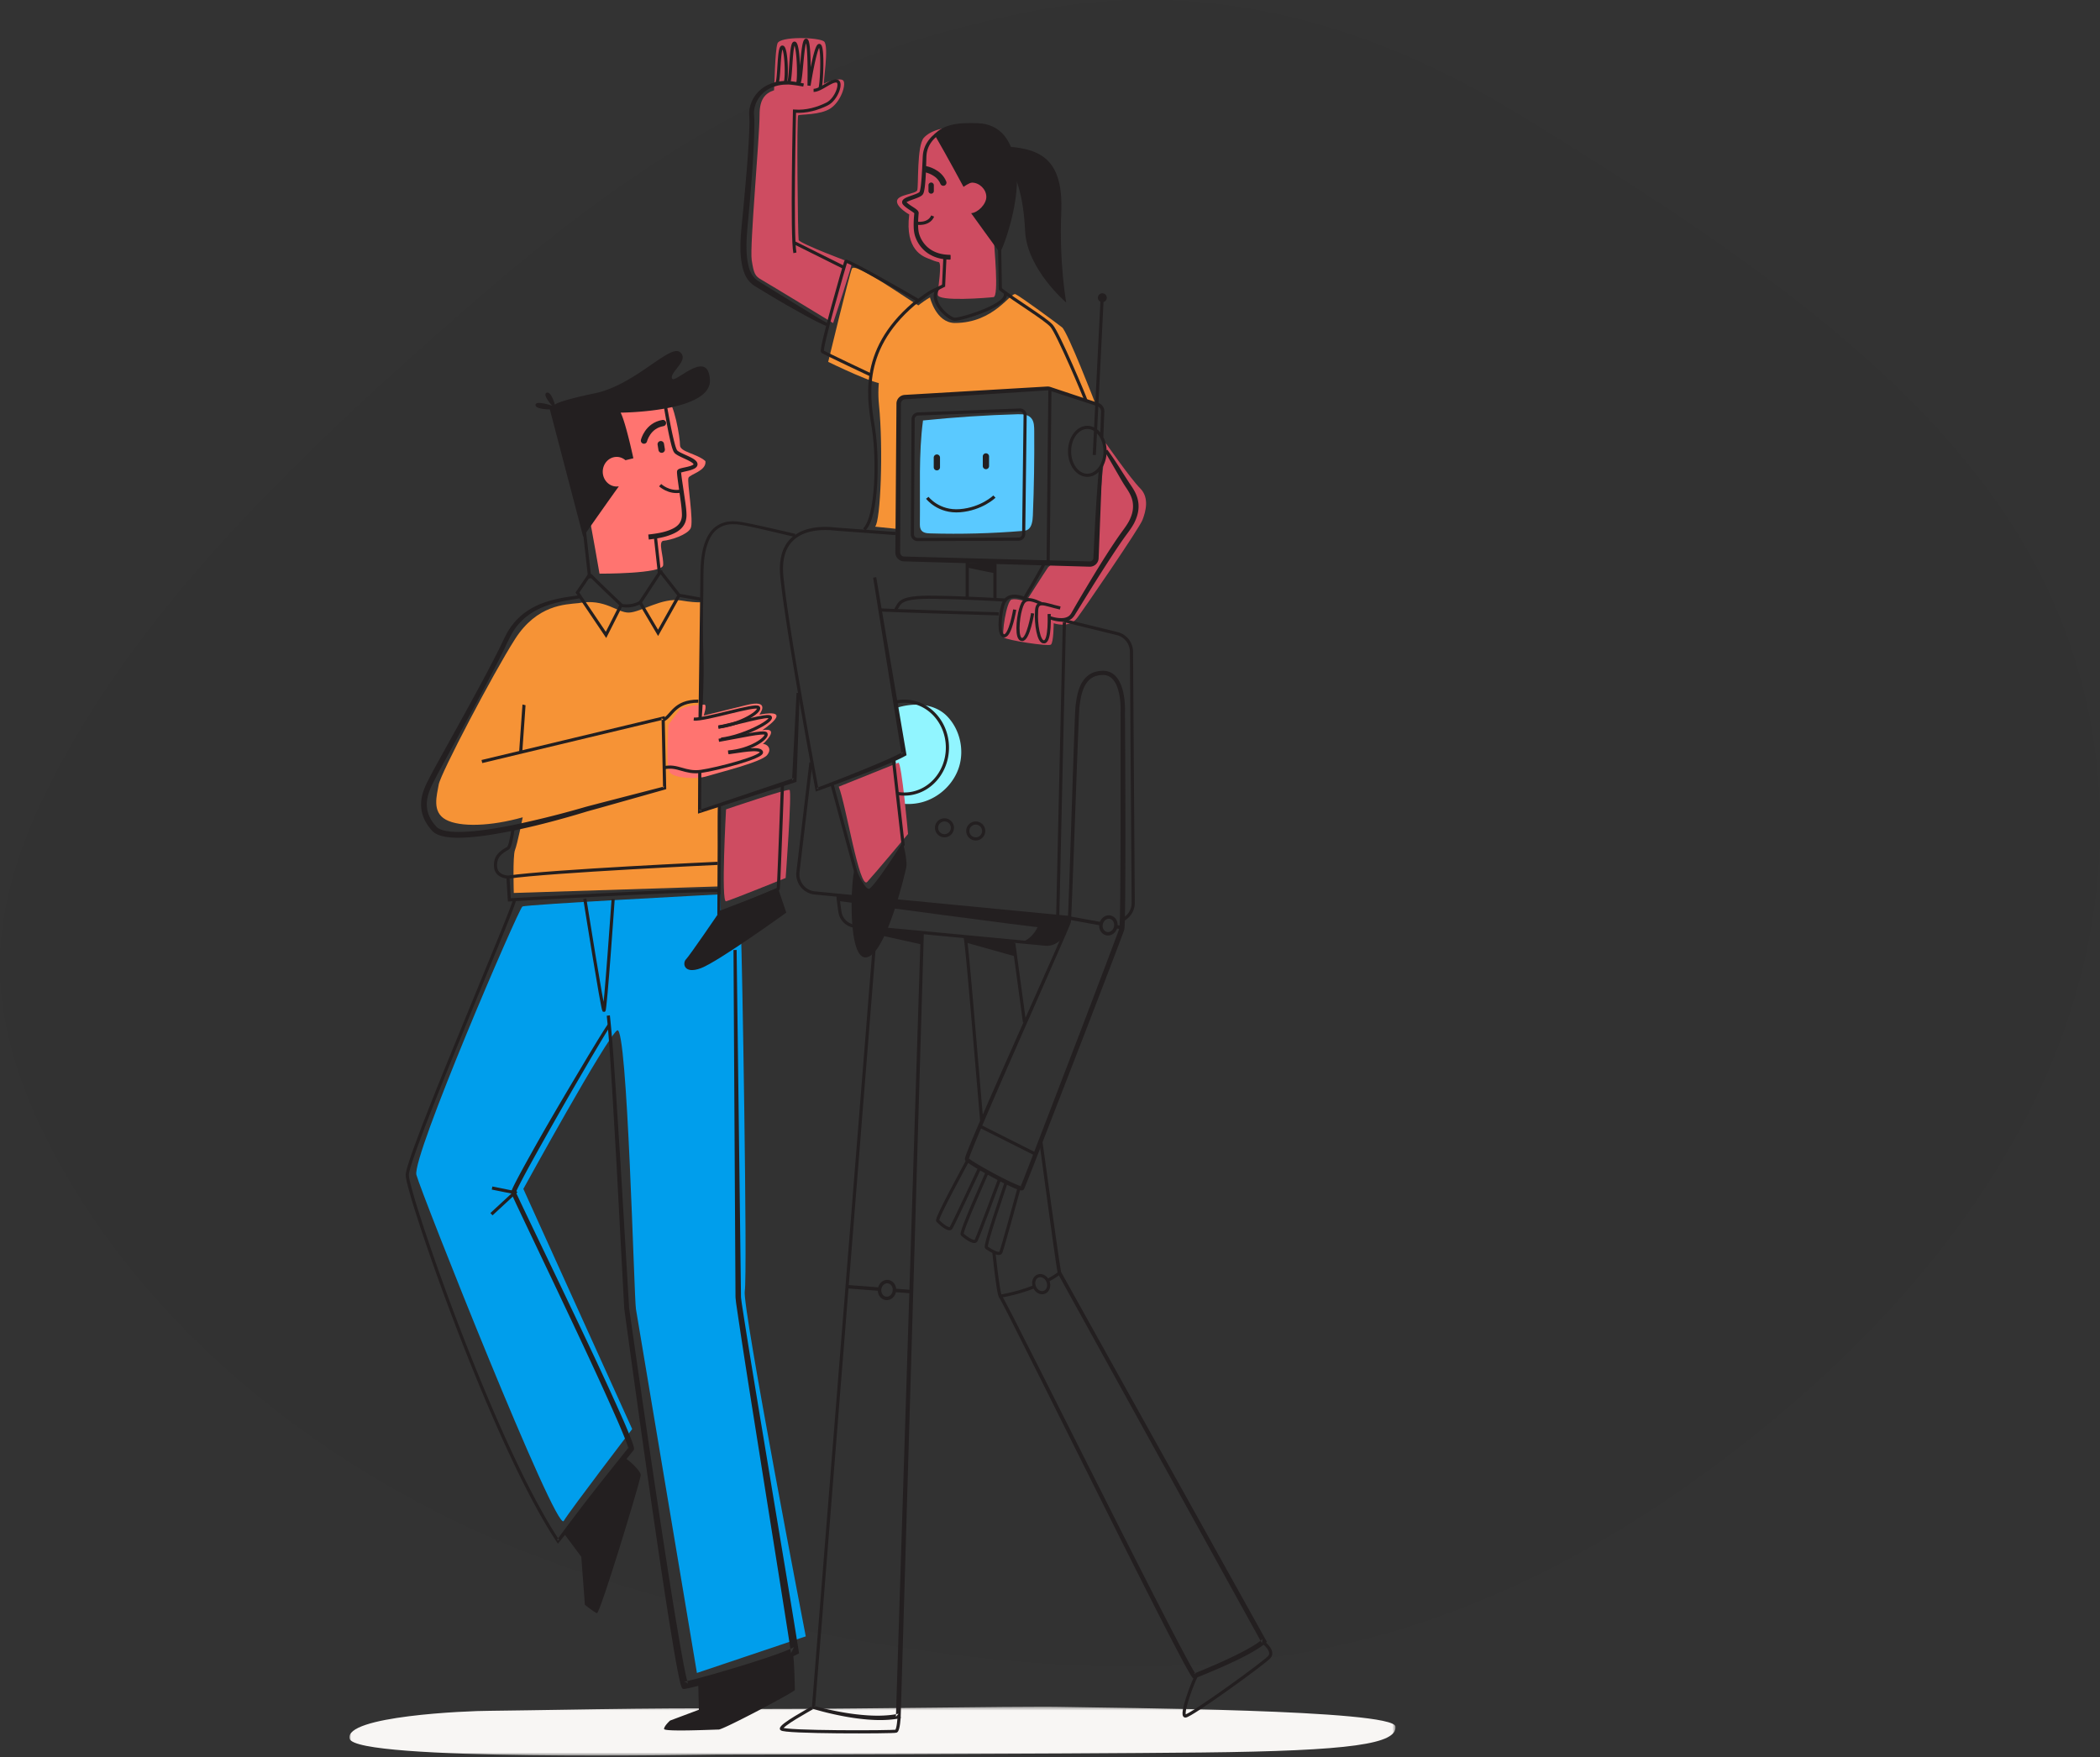 <?xml version="1.0" encoding="UTF-8"?> <svg xmlns="http://www.w3.org/2000/svg" xmlns:xlink="http://www.w3.org/1999/xlink" width="601" height="503"><rect width="100%" height="100%" fill="#333333" stroke="none"/><defs><path id="a" d="M0 .422h299.382V14.4H0z"></path></defs><g fill="none" fill-rule="evenodd"><path d="M133.287 88.449c-45.88 40.09-89.938 81.86-116.347 130.98C7.15 237.634-.198 257.09 0 277.183c.189 18.505 6.79 36.924 16.146 54.21 25.396 46.92 72.369 87.336 130.155 111.15 28.56 11.77 59.44 19.558 90.766 25.407 46.188 8.622 95.04 13.103 140.557 4.157 44.203-8.69 82.526-29.547 115.23-54.148 41.55-31.255 75.694-69.476 93.955-113.001 18.376-43.799 19.857-92.837-1.171-137.06-26.866-56.507-89.287-97.207-149.611-134.334-33.42-20.57-83.637-42.868-144.502-29.531-67.87 14.11-112.317 44.285-158.238 84.415z" fill="#000" opacity=".03"></path><g transform="translate(100 488.103)"><mask id="b" fill="#fff"><use xlink:href="#a"></use></mask><path d="M110.617.978c-18.65-.41-64.002.615-70.501.615-6.499 0-41.686 1.484-40.062 7.984 1.626 6.498 101.062 4.548 105.287 4.548 4.224 0 95.378-.144 138.557-.6 43.178-.455 55.885-2.505 55.476-7.424C298.962 1.183 218.1.803 204.777.477c-13.323-.324-75.509.91-94.16.501" fill="#F8F6F4" mask="url(#b)"></path></g><path d="M266.156 85.128c-9.905 5.742-15.871 18.215-14.602 30.74 1.269 12.526.476 33.296-1.11 34.882l6.183.635.952-37.26 2.22-.476 40.59-2.378 13.037 4.093s-7.885-20.392-9.47-21.661c-1.586-1.268-11.904-8.856-13.331-9.492-1.427-.634-6.076 8.24-17.395 8.24-5.41-.083-7.074-7.323-7.074-7.323" fill="#F69336"></path><path d="M263.83 88.011c-3.09-1.605-19.148-13.219-20.013-11.118-.865 2.1-6.795 26.684-6.795 26.684s14.577 7.165 16.183 6.176c1.606-.988 10.624-21.742 10.624-21.742M165.548 172.635c-3.75.393-11.855.424-18.165 10.315-6.31 9.89-21.317 38.54-21.829 41.61-.51 3.07-2.045 7.845 2.047 10.062 4.093 2.217 12.96 1.876 21.999-.683 0 0-1.535 7.676-2.217 9.38-.682 1.706-.341 12.279-.341 12.279l58.835-1.876s-.853-23.534-.17-23.534c.68 0-5.492 2.089-5.492 2.089s.205-59.73.716-59.9c.511-.171-.656.402-6.051-.507-5.395-.908-11.511 3.39-14.9 3.472-3.388.083-6.778-4.133-14.432-2.707" fill="#F69336"></path><path d="M256.435 202.665c4.933-1.629 10.928-1.404 14.568 2.302 3.642 3.705 5.005 9.46 3.503 14.433-1.502 4.973-5.772 8.986-10.806 10.27a15.43 15.43 0 01-5.818.325l-1.66-12.853 2.483-1.066-2.27-13.411z" fill="#91F5FF"></path><path d="M264.157 120.353c-1.282 9.547-.77 19.762-.898 29.34-.01.655-.007 1.347.283 1.888.503.94 1.635 1.065 2.618 1.094 8.826.26 17.69.022 26.55-.712.46-.038.933-.081 1.356-.317 1.22-.68 1.465-2.522 1.528-4.043.328-8.113.46-16.223.392-24.317-.01-1.16-.045-2.398-.629-3.304-.885-1.377-2.645-1.458-4.181-1.413-9.002.259-18.015.855-27.02 1.784" fill="#5AC9FF"></path><path d="M284.404 68.211c.1 2.308 1.538 16.633-.068 16.835-1.606.2-16.067 1.388-15.966-.72.1-2.107 1.273-9.106.268-9.307-1.003-.2-1.395-.384-2.9-.987-1.505-.602-6.824-2.409-5.52-12.645 0 0-3.758-2.077-3.495-3.917.263-1.84 5.391-1.907 5.786-3.025.394-1.118-.163-12.661 1.871-14.992 1.053-1.202 4.112-3.419 11.346-2.959 11.243.658 8.678 31.717 8.678 31.717M221.526 25.844c-2.648.857-4.14 2.701-4.14 6.938 0 6.778-2.853 37.696-2.258 41.62.594 3.925.95 4.638 2.853 5.708 1.904 1.07 20.454 12.368 20.454 12.368s5.708-17.243 5.351-17.243c-.356 0-14.983-5.59-15.22-6.54-.238-.952-.596-35.318-.12-35.675.477-.357 6.302 0 9.276-2.021 2.973-2.023 4.4-6.66 3.686-7.85-.713-1.188-5.232.476-5.589.833-.357.357 1.547-10.94 0-12.129-1.546-1.189-12.605-1.546-13.319.594-.713 2.14-.844 12.045-.974 13.397M207.789 231.667s-1.483 26.691 0 26.32c1.483-.37 17.053-6.672 17.053-6.672s1.853-24.839 1.111-25.21c-.74-.37-18.164 5.562-18.164 5.562M240.04 225.18c2.04 5.004 5.933 29.656 8.157 27.246 2.224-2.408 11.677-13.716 11.677-13.716s-1.853-20.76-2.78-20.389c-.927.371-17.053 6.858-17.053 6.858M299.975 162.347c-1.167 1.685-6.356 9.857-6.356 9.857s-2.699-.989-4.125-.6c-1.427.39-2.943 10.113-2.184 10.873.759.76 12.629 2.612 13.435 2.042.808-.57.808-6.125.808-6.125s4.389 1.593 6.724-1.52c2.334-3.113 17.77-25.683 18.678-28.017.907-2.335 2.075-6.356-.649-9.08s-9.857-12.97-9.857-12.97l-1.039 9.598-2.074 24.514-2.985.779-9.338-.26-1.038.909z" fill="#CE4C61"></path><path d="M168.211 145.706c1.346 6.727 3.363 18.498 3.363 18.498s18.05.089 18.217-2.432c.169-2.523-1.459-6.527-.035-6.973 2.186-.168 6.874-1.693 7.882-3.543 1.01-1.85-1.093-13.46-.6-14.507.492-1.048 5.226-1.972 4.844-4.764-2.525-2.219-7.322-2.572-7.274-4.588.048-2.018-1.677-12.295-3.864-13.473-2.186-1.177-18.329 1.178-22.701 4.71-4.372 3.53.168 27.072.168 27.072M191.286 207.502c0 2.594-.845 12.25.545 13.733 1.39 1.482 7.32 1.945 10.563.926 3.243-1.02 15.474-3.984 17.142-6.023 1.668-2.038-.371-3.335-1.206-3.15 0 0 5.375-4.91-.184-3.984 0 0 9.729-6.393-.834-4.447 0 0 3.613-4.634-3.892-2.688l-12.046 2.965s1.113-3.15.187-3.15c-.927 0-5.925.234-7.13 1.623-1.203 1.39-3.145 4.195-3.145 4.195" fill="#FF7470"></path><path d="M149.51 259.485c-1.111.614-31.685 71.693-30.342 76.795 1.342 5.101 40.007 102.571 42.156 99.081 2.148-3.491 19.6-26.314 19.6-26.314l-31.146-68.74s23.897-43.498 26.851-45.378c2.954-1.88 4.833 76.526 5.37 79.748.537 3.222 17.453 104.183 17.453 104.183l31.148-10.472s-18.259-94.516-17.453-98.813c.805-4.296-.806-99.618-1.074-101.229-.27-1.61-5.639-1.61-5.639-1.61l-.269-10.741s-55.546 2.877-56.656 3.49" fill="#009EEC"></path><g><path d="M251.058 265.748l-17.8 222.994-.313-.464h.002a79.958 79.958 0 006.002 1.433c2.019.4 4.047.749 6.086.985 4.06.471 8.208.633 12.105-.16l-.733.867 7.077-224.082.9.026-6.614 224.096-.012.373-.35.055h-.002c-4.177.764-8.401.499-12.527-.055-2.067-.279-4.115-.671-6.149-1.113a81.245 81.245 0 01-6.055-1.567l-.343-.106.03-.36 17.798-222.991.898.069z" fill="#231F20"></path><path d="M293.204 292.64c-1.861-13.641-3.09-22.757-3.09-22.757" stroke="#231F20" stroke-width=".9"></path><path d="M284.898 358.514c.367 3.259.735 6.526 1.245 9.749.132.796.27 1.622.48 2.342.027.064.06.19.078.206-.014-.001.09.146.142.235l.319.552.59 1.09 2.275 4.379 8.91 17.583 17.712 35.208c5.918 11.728 11.834 23.457 17.863 35.122a707.797 707.797 0 004.574 8.712c.775 1.441 1.556 2.886 2.37 4.282.202.346.41.694.616 1.008l.15.218c.019.04.156.166 0 .03-.07-.04.051.018-.178-.093-.19-.12-.646-.003-.619.011l.072-.029.144-.057.286-.115 2.272-.927c3.02-1.252 6.018-2.563 8.948-3.987a71.268 71.268 0 004.311-2.248c1.388-.792 2.794-1.644 3.875-2.633l.003-.003-.186 1.194-38.348-69.472-19.17-34.732-.6-1.085c-.099-.197-.2-.327-.298-.578-.106-.352-.116-.524-.157-.735l-.384-2.465-.707-4.911-1.364-9.825-2.669-19.654.892-.122 2.734 19.641 1.396 9.817.723 4.901.388 2.437.09.509c.05.146.188.35.277.524l.602 1.083 19.283 34.657 38.562 69.313.18.326-.265.222-.003.003c-1.284 1.158-2.718 1.999-4.157 2.821a72.937 72.937 0 01-4.4 2.276c-2.972 1.43-5.994 2.739-9.038 3.99l-2.289.924-.286.114-.142.056-.071.03c-.005.012-.25.06-.364-.002-.133-.057-.086-.047-.135-.077-.197-.165-.218-.23-.302-.333l-.186-.271a23.944 23.944 0 01-.653-1.074 147.508 147.508 0 01-2.379-4.332 719.618 719.618 0 01-4.554-8.746c-5.994-11.694-11.872-23.445-17.75-35.194l-17.595-35.267-8.845-17.606-2.254-4.373-.578-1.079-.295-.516c-.052-.09-.079-.11-.173-.292-.084-.154-.092-.236-.14-.359-.245-.852-.368-1.656-.506-2.477-.504-3.266-.86-6.531-1.217-9.8l.895-.096z" fill="#231F20"></path><path d="M276.25 268.398c.629 3.518 2.615 28.172 4.704 52.451M239.868 256.584c-.068.207.217 2.365.51 4.413a4.843 4.843 0 004.342 4.132l54.425 5.121a4.842 4.842 0 004.687-2.47l2.313-5.01M251.832 174.569c2.088.19 33.986 1.139 33.986 1.139" stroke="#231F20" stroke-width=".9"></path><path d="M292.542 269.471c1.116 0 4.672-2.231 5.44-7.531l8.507.696-2.72 5.231s-1.673 2.86-5.02 2.372c-3.348-.489-6.207-.768-6.207-.768" fill="#231F20"></path><path d="M239.856 257.877s58.089 7.89 58.191 7.582c.103-.308 1.127-3.483 1.127-3.483l-59.318-5.737v1.638zM276.25 268.398l.292 1.428 14.247 3.993-.725-4.538zM264.02 266.922l-.091 3.448-13.52-2.994.2-1.663z" fill="#231F20"></path><path d="M256.364 174.473c1.226-2.044 1.063-3.681 11.205-3.517 10.142.163 20.283.818 20.283.818M276.811 160.568v10.715M284.744 160.65v10.797" stroke="#231F20" stroke-width=".9"></path><path d="M314.874 124.966l.196-6.163c0-.502.076-1.082-.007-1.41a1.569 1.569 0 00-.639-.94c-.175-.117-.299-.17-.563-.251l-.733-.24-1.466-.477-5.864-1.908-2.933-.955-1.465-.477-.732-.238-.367-.12c-.1-.032-.178-.05-.27-.064l-24.484 1.557-12.31.754-3.077.188-.769.048-.383.024a1.265 1.265 0 00-.976.567 1.22 1.22 0 00-.203.66l-.002.38-.007 1.54-.016 3.083-.124 24.661-.062 12.33-.002.385c0 .123-.003.28.004.327.009.143.044.282.102.41a1.156 1.156 0 001.017.664l.77.02 1.542.04 6.164.163 24.656.649 12.33.324 6.162.163 1.524.038c.256.007.494-.095.687-.259.191-.167.316-.4.343-.654l.073-1.481c.362-8.214.812-16.425 1.545-24.624l.899.036-.958 24.645-.068 1.566a2.516 2.516 0 01-.824 1.636c-.462.42-1.09.66-1.715.647l-1.549-.044-6.163-.176-12.327-.356-24.656-.709-6.164-.176-1.54-.045-.771-.022a2.528 2.528 0 01-2.452-2.377c-.012-.313 0-.529-.002-.798l.093-12.334.185-24.667.022-3.083.012-1.542.003-.387a2.512 2.512 0 011.908-2.39c.153-.035.307-.058.463-.07l.386-.023.769-.045 3.078-.18 12.312-.725 12.31-.725 6.156-.362 3.078-.18 1.539-.091.77-.045.394-.023a2.547 2.547 0 01.917.136l.365.121.731.244 1.462.488 2.925.975 5.85 1.95 1.463.487.732.244c.228.067.572.205.81.382a2.53 2.53 0 011.017 1.526c.074.297.06.65.048.881l-.03.77-.24 6.162-.899-.035z" fill="#231F20"></path><path d="M300.473 111.19l-.505 49.997M261.327 119.965l-.207 32.972a1.484 1.484 0 001.488 1.493l28.88-.101a1.484 1.484 0 001.478-1.467l.414-33.993a1.483 1.483 0 00-1.54-1.5l-29.088 1.122c-.792.031-1.42.68-1.425 1.474z" stroke="#231F20" stroke-width=".9"></path><path d="M268.124 134.64a.897.897 0 01-.898-.897v-2.722a.899.899 0 111.796 0v2.722a.897.897 0 01-.898.897M282.163 134.299a.897.897 0 01-.897-.897v-2.722a.898.898 0 111.795 0v2.722a.898.898 0 01-.898.897" fill="#231F20"></path><path d="M265.384 142.487s3.182 4.205 9.379 3.693c6.195-.51 9.833-4.034 9.833-4.034M314.842 133.94c-.925 1.296-2.223 2.104-3.66 2.104-2.808 0-5.082-3.071-5.082-6.86 0-3.787 2.274-6.857 5.081-6.857 2.806 0 5.08 3.07 5.08 6.858 0 1.846-.54 3.522-1.42 4.755M313.179 130.235l2.2-44.017" stroke="#231F20" stroke-width=".9"></path><path d="M316.747 85.172a1.27 1.27 0 11-2.538 0 1.27 1.27 0 012.538 0" fill="#231F20"></path><path d="M256.036 201.041a11.49 11.49 0 012.785-.34c6.803 0 12.32 5.95 12.32 13.292 0 7.341-5.517 13.293-12.32 13.293-.712 0-1.412-.066-2.091-.192M272.568 236.947a2.27 2.27 0 11-4.54 0 2.27 2.27 0 014.54 0zM281.516 237.855a2.27 2.27 0 11-4.541 0 2.27 2.27 0 014.541 0z" stroke="#231F20" stroke-width=".9"></path><path d="M307.79 202.3c.2-1.662.42-3.393 1.005-5.054.29-.829.657-1.652 1.19-2.391.238-.387.574-.713.879-1.053.357-.295.694-.62 1.109-.836.786-.51 1.7-.75 2.595-.894.456-.02.89-.096 1.365-.062.47.01.946.11 1.402.261.925.299 1.703.938 2.286 1.653.587.726.984 1.547 1.298 2.375.615 1.668.87 3.394.993 5.11.058.854.075 1.73.044 2.575l.016 2.503.054 10.086c.054 13.449.09 26.894-.005 40.349l-.066 5.05c-.009.84-.044 1.69-.068 2.537-.002.396-.052.91-.105 1.394-.065.477-.27.846-.399 1.274l-3.577 9.443-7.233 18.83-14.584 37.615-1.853 4.696c-.325.795-.59 1.52-.994 2.419l-.072.16-.037.081c-.014.067-.292.288-.348.274-.4.106-.476.027-.636.018a5.375 5.375 0 01-.686-.198c-.42-.15-.818-.314-1.212-.485-3.113-1.395-6.067-2.998-9.01-4.66-1.468-.854-2.918-1.666-4.344-2.709a4.109 4.109 0 01-.276-.228 1.985 1.985 0 01-.154-.152c-.05-.073-.134-.111-.2-.352a.889.889 0 01-.016-.317l.02-.106c.016-.07.032-.145.048-.194l.101-.328c.138-.418.29-.811.441-1.21l.943-2.352c1.286-3.116 2.622-6.2 3.96-9.287 5.37-12.333 10.86-24.608 16.316-36.897l4.083-9.22 2.006-4.624.98-2.316c.158-.384.321-.777.457-1.149l.042-.123c.007-.02.017-.036.017-.097l.02-.297.04-.599c.297-6.703.496-13.43.727-20.147l.666-20.16.344-10.08c.132-3.377.216-6.682.427-10.125m1.129.142c-.209 3.266-.314 6.684-.454 10.024l-.379 10.076-.733 20.158c-.256 6.72-.477 13.433-.797 20.162l-.047.66-.025.332a.877.877 0 01-.044.21l-.059.175c-.155.417-.316.8-.479 1.192l-.993 2.325-2.018 4.623-4.051 9.238c-5.413 12.309-10.86 24.604-16.183 36.947-1.325 3.086-2.65 6.176-3.918 9.28l-.926 2.331c-.146.388-.295.78-.417 1.16l-.085.276c-.017.05-.02.079-.027.111l-.012.048c0 .016.013-.112-.019-.16-.069-.133-.054-.095-.044-.09l.072.07c.06.054.133.113.21.172 1.29.938 2.781 1.777 4.22 2.605 2.915 1.634 5.885 3.229 8.914 4.572.378.163.758.32 1.131.45.184.063.372.121.523.152.045.023.184-.01-.013.035-.004-.023-.24.157-.227.182l.026-.064.051-.129.904-2.25 1.833-4.694 14.457-37.656 7.17-18.85 3.543-9.43c.112-.372.321-.766.355-1.12.02-.355.064-.676.07-1.12.025-.835.062-1.664.072-2.504l.076-5.035c.13-13.438.102-26.885.105-40.33l-.007-10.085-.004-2.538c.034-.835.02-1.642-.03-2.464-.109-1.632-.349-3.268-.895-4.763-.531-1.481-1.453-2.85-2.826-3.315-.674-.252-1.432-.221-2.217-.153-.755.122-1.506.31-2.136.722-.655.368-1.202.914-1.64 1.548-.457.621-.787 1.35-1.055 2.102-.542 1.514-.766 3.144-.972 4.812" fill="#231F20"></path><path d="M276.909 332.222c-.9 1.8-9.113 16.651-8.55 17.214.562.562 3.15 3.037 3.824 2.025.675-1.013 8.214-17.214 8.214-17.214M282.527 335.523c-.753 1.865-7.757 17.323-7.151 17.839.605.516 3.382 2.777 3.974 1.714.591-1.063 6.815-17.813 6.815-17.813M287.856 338.694c-.584 1.926-6.185 17.945-5.535 18.405.648.46 3.615 2.465 4.11 1.353.496-1.111 5.203-18.349 5.203-18.349M280.358 322.304l16.09 8.1M232.392 488.88c-.77.481-8.953 4.909-8.76 5.968.192 1.06 32.152.963 32.826.674.674-.289.862-4.092.862-4.092M342.327 479.831c-.963 1.636-4.622 11.359-3.08 11.359 1.54 0 22.717-15.306 24.065-16.942 1.347-1.637-1.443-3.85-1.443-3.85M299.92 366.808c.505 1.287.044 2.67-1.03 3.09-1.071.42-2.349-.282-2.853-1.569-.504-1.286-.044-2.67 1.028-3.09 1.073-.42 2.35.282 2.855 1.57zM296.022 368.293c-2.603 1.04-5.932 2.064-10.027 2.769M303.278 364.305s-1.103.957-3.4 2.196" stroke="#231F20" stroke-width=".9"></path><path d="M255.966 369.501c-.16 1.325-1.239 2.284-2.409 2.141-1.17-.142-1.987-1.332-1.826-2.656.162-1.324 1.24-2.283 2.41-2.14 1.17.142 1.987 1.33 1.825 2.655zM255.98 369.335l4.96.39M242.433 368.286c.102 0 4.706.357 9.297.717M319.294 265.359c-.297 1.301-1.469 2.144-2.617 1.88-1.15-.261-1.84-1.527-1.543-2.83.297-1.3 1.47-2.143 2.618-1.88 1.149.262 1.838 1.53 1.542 2.83zM319.324 265.195l1.534.316M305.958 262.754c.101.011 4.645.842 9.173 1.672" stroke="#231F20" stroke-width=".99"></path><path d="M276.756 162.44s7.817 1.708 7.817 1.553c0-.156.154-2.693.154-2.693l-7.816-.154-.155 1.294zM147.635 257.938c-.65 2.027-1.432 3.906-2.186 5.838l-2.315 5.742-4.693 11.451-9.384 22.898c-3.093 7.645-6.184 15.294-9.063 23.014-.715 1.93-1.418 3.866-2.05 5.816-.322.973-.62 1.956-.837 2.925-.06.244-.061.452-.1.68.01.229.042.456.067.691.102.493.185.985.317 1.48.985 3.972 2.263 7.904 3.527 11.82 5.17 15.65 10.968 31.104 17.255 46.342 3.17 7.609 6.455 15.173 10.026 22.597a245.769 245.769 0 005.589 11.014c1.96 3.618 4.01 7.188 6.291 10.6l.001.002-.723-.033a640.71 640.71 0 0112.88-16.882l6.616-8.298.826-1.037.207-.26.103-.13.052-.064.026-.033a.786.786 0 00-.217.522c-.003.059-.006.018-.007.032-.005-.004.004.018 0-.008l-.05-.227c-.2-.734-.515-1.571-.824-2.374-.63-1.623-1.322-3.245-2.016-4.863-5.66-12.93-11.753-25.715-17.792-38.507l-9.117-19.172-2.272-4.8-1.122-2.422-.14-.316c-.042-.135-.095-.137-.177-.546-.018-.12.007-.347.019-.371l.036-.137c.027-.102.05-.155.073-.219.047-.133.094-.241.142-.354.19-.437.387-.838.587-1.243 1.62-3.194 3.35-6.272 5.074-9.37 3.447-6.19 7.033-12.294 10.632-18.391l5.436-9.123 2.756-4.542 1.402-2.26.716-1.125.37-.561c.14-.197.227-.35.45-.602l.637.636c-.067.078-.221.3-.33.467l-.356.55-.698 1.121-1.373 2.265-2.706 4.561-5.339 9.17a1351.492 1351.492 0 00-10.478 18.455c-1.709 3.093-3.433 6.189-5.013 9.332-.192.392-.384.787-.551 1.178l-.115.284c-.016.046-.036.096-.042.125l-.014.05c-.007.029.011-.045-.003-.066l.212.484 1.12 2.397 2.287 4.788 9.184 19.14c6.087 12.78 12.222 25.533 17.95 38.495a149.646 149.646 0 012.056 4.911c.322.833.642 1.656.892 2.556l.079.361c.011.065.017.152.022.226.002.044.008.067.004.127a.92.92 0 01-.13.37l-.027.032-.052.064-.104.13-.21.257-.833 1.032-6.68 8.25-13.359 16.502-.39.483-.333-.515-.001-.002c-2.304-3.448-4.365-7.04-6.336-10.673a246.197 246.197 0 01-5.607-11.055c-3.582-7.443-6.873-15.019-10.047-22.64-6.297-15.263-12.1-30.725-17.28-46.407-1.267-3.933-2.544-7.854-3.547-11.891-.132-.5-.224-1.027-.329-1.544-.032-.276-.07-.563-.079-.846.037-.282.055-.593.118-.85.233-1.045.537-2.035.861-3.022.642-1.974 1.346-3.916 2.064-5.852 2.888-7.74 5.979-15.39 9.074-23.04l9.384-22.902 4.693-11.448 2.311-5.735c.748-1.908 1.545-3.845 2.156-5.746l.867.241z" fill="#231F20"></path><path d="M174.538 290.625c.759 6.998 1.174 13.968 1.67 20.953l1.351 20.951 2.49 41.913-.007-.08c3.385 23.743 6.84 47.482 10.496 71.179a1877.5 1877.5 0 002.825 17.752l1.509 8.85c.53 2.93 1.054 5.905 1.726 8.718.084.344.175.69.269.98.038.124.112.302.087.246a.48.48 0 00-.035-.059l-.063-.087a1.045 1.045 0 00-.12-.132c-.076-.063 0-.02-.263-.204a1.504 1.504 0 00-.709-.218c-.19-.003-.041-.004-.079-.006l.018-.004.147-.032.148-.02.255-.056.518-.114c.339-.069.705-.168 1.059-.254 1.426-.351 2.867-.745 4.302-1.14 2.873-.797 5.74-1.637 8.599-2.499 2.855-.87 5.703-1.766 8.522-2.71 1.41-.471 2.808-.962 4.186-1.471.672-.268 1.385-.513 2.022-.798l.968-.417.805-.42.002-.002-.854 1.773c-.584-4.044-1.27-8.288-1.92-12.429l-1.982-12.493-3.979-24.99c-2.629-16.672-5.339-33.3-7.792-50.033-.075-.528-.133-1.143-.195-1.71-.043-.562-.017-1.064-.03-1.599l-.017-3.162-.037-6.325-.073-12.648-.147-25.301-.293-50.602.9-.011.636 50.605.319 25.304.158 12.651.08 6.327.04 3.162c.015.523-.006 1.063.04 1.572l.19 1.514c2.557 16.658 5.384 33.298 8.125 49.94 2.745 16.652 5.579 33.255 8.234 49.952l.047.303-.259.135-.002.001-1.047.542-1.05.447c-.699.306-1.41.545-2.115.82a142.895 142.895 0 01-4.266 1.47 321.942 321.942 0 01-8.6 2.678c-2.88.85-5.765 1.675-8.664 2.46-1.451.392-2.901.778-4.367 1.13-.743.177-1.442.352-2.258.478l-.315.04c-.039.001-.026.01-.106.006-.169-.01-.343-.144-.345-.165-.104-.107-.123-.163-.16-.226-.116-.23-.17-.409-.233-.602-.117-.376-.211-.745-.3-1.114-.683-2.95-1.183-5.904-1.7-8.864l-1.46-8.88c-.939-5.926-1.837-11.857-2.72-17.788-3.516-23.733-6.827-47.492-10.07-71.262l-.003-.018v-.02l-2.238-41.918-1.225-20.952c-.452-6.974-.83-13.983-1.538-20.902l.893-.115z" fill="#231F20"></path><path d="M140.648 347.548l7.135-6.6M140.826 340.057l6.372 1.285" stroke="#231F20" stroke-width=".9"></path><path d="M179.064 417.452c.859.514 4.293 3.434 4.293 4.807 0 1.374-11.676 39.836-12.534 39.492-.859-.342-3.434-2.403-3.434-2.403l-1.03-13.737-4.98-6.696 17.685-21.463zM226.97 473.599c.343 1.717.514 9.615.514 10.13 0 .516-20.431 11.333-21.806 11.333-1.373 0-15.625.687-15.625-.172 0-.858 1.718-2.404 1.718-2.404l8.24-3.09-.171-7.04 27.13-8.757zM190.474 114.106c.881 4.396 1.538 8.812 2.676 13.069.144.523.312 1.052.514 1.492.048.139.099.147.135.234.036.074.148.136.224.206.196.136.417.267.65.39.95.494 1.994.9 3.02 1.425.514.279 1.034.531 1.54 1.058.122.124.251.324.332.544.033.126.063.26.069.39a2.185 2.185 0 01-.09.415c-.237.482-.586.669-.87.83-1.164.558-2.281.688-3.327.971-.122.034-.254.07-.357.106l-.149.054c0 .006-.07.042-.023.007a.25.25 0 00.096-.158c.008-.019.013-.004.016-.009.004.004 0-.013 0 .01l.006.093c.005.117.012.242.028.38.05.531.13 1.086.203 1.632l.49 3.301.486 3.317c.152 1.111.301 2.23.325 3.408a6.359 6.359 0 01-.224 1.843c-.173.62-.493 1.2-.889 1.705-.806 1.013-1.903 1.63-2.979 2.084-2.18.933-4.453 1.257-6.7 1.535l-.148-1.438c2.166-.243 4.37-.55 6.31-1.365.967-.39 1.88-.919 2.474-1.662.606-.735.863-1.658.847-2.695-.047-2.117-.447-4.356-.73-6.553l-.458-3.319c-.07-.558-.142-1.11-.192-1.688a6.18 6.18 0 01-.029-.454l-.004-.117c-.001-.047.007-.134.014-.198.012-.074.015-.131.042-.214.053-.114.135-.23.23-.32.15-.123.217-.138.334-.204l.244-.09c.16-.054.299-.086.445-.127 1.105-.274 2.238-.435 3.094-.846.203-.095.34-.236.354-.259.008.033.007-.016-.113-.168-.262-.29-.744-.574-1.207-.82-.952-.502-1.988-.914-3.013-1.46a7.577 7.577 0 01-.776-.478c-.13-.114-.271-.198-.386-.359-.103-.152-.255-.351-.293-.48-.258-.577-.414-1.12-.563-1.67-1.12-4.376-1.73-8.807-2.558-13.159l.88-.189z" fill="#231F20"></path><path d="M187.546 153.465l1.192 10.725M168.773 165.547l-1.616-14.465" stroke="#231F20" stroke-width=".9"></path><path d="M203.17 108.712c-.53-9.268-10.195 1.457-10.857-.397-.662-1.853 5.164-5.295 2.25-7.546-2.912-2.251-12.843 9.4-24.229 11.783-11.386 2.384-11.52 3.31-11.52 3.31s-1.058-3.972-2.383-3.443c-1.324.53 1.59 3.708 1.59 3.708s-4.634-1.588-4.767-.265c-.132 1.324 4.104 1.324 4.104 1.324l9.556 36.486c.397-.662 9.51-13.58 10.04-14.242a.88.88 0 00.113-.232c-.187.028-.374.06-.568.06-2.208 0-3.997-1.898-3.997-4.24 0-2.343 1.789-4.24 3.997-4.24.95 0 1.812.366 2.499.954l2.265-.555s-2.19-10.283-3.647-13.064c0 0 26.083-.132 25.554-9.4" fill="#231F20"></path><path d="M188.93 138.872s2.484 2.37 5.984 1.693" stroke="#231F20" stroke-width=".9"></path><path d="M184.302 126.114s1.016-4.29 5.42-5.023" stroke="#231F20" stroke-width="1.8" stroke-linecap="round" stroke-linejoin="round"></path><path d="M165.985 171.267c-3.174.49-6.34.972-9.318 2.025-2.974 1.024-5.742 2.64-7.841 4.93-2.212 2.228-3.337 5.171-4.78 8.098a330.114 330.114 0 01-4.403 8.6c-2.996 5.695-6.074 11.344-9.152 16.988l-4.613 8.463-1.117 2.113-1.086 2.138c-.673 1.406-1.238 2.842-1.437 4.32-.206 1.47-.061 2.957.475 4.324.268.681.614 1.339 1.046 1.95.19.32.436.607.681.895.24.29.488.609.717.756.194.216.548.327.823.5.333.114.662.246 1.017.336.717.176 1.47.283 2.237.352 1.537.135 3.12.076 4.695-.016 3.158-.205 6.32-.677 9.464-1.237 3.147-.56 6.278-1.236 9.396-1.967a269.463 269.463 0 0013.957-3.63c1.552-.457 3.11-.832 4.664-1.253l18.68-4.834h.005l-.333.443-.428-20.005.554.428-51.87 12.432-.21-.876 51.87-12.43.543-.131.012.558.43 20.005.007.35-.34.094-.005.001-18.553 5.237c-1.542.438-3.107.838-4.631 1.308-1.544.47-3.09.922-4.64 1.361-3.101.876-6.215 1.71-9.35 2.467-3.137.75-6.29 1.444-9.47 2.025-3.181.58-6.385 1.074-9.643 1.301-1.63.101-3.269.172-4.938.034a16.706 16.706 0 01-2.521-.388c-.422-.106-.849-.266-1.27-.419-.415-.234-.848-.385-1.225-.75-.43-.327-.663-.658-.937-.986-.274-.326-.547-.652-.77-1.025a10.916 10.916 0 01-1.208-2.294c-.633-1.632-.794-3.444-.54-5.152.246-1.716.894-3.305 1.613-4.785l1.11-2.156 1.149-2.142 4.668-8.442c3.111-5.623 6.22-11.247 9.245-16.911a329.652 329.652 0 004.436-8.54c.741-1.435 1.34-2.862 2.147-4.345.178-.374.394-.728.63-1.073l.683-1.04.783-.974.395-.483.438-.445c2.3-2.423 5.29-4.083 8.398-5.09 3.116-1.039 6.354-1.469 9.53-1.903l.131.89z" fill="#231F20"></path><path d="M146.897 236.873c-.488 3.344-1.004 5.62-1.521 5.912-2.27 1.282-3.748 2.466-3.55 5.326.195 2.86 3.55 2.958 3.55 2.958l.394 6.51s48.773-2.867 59.917-2.669M149.967 201.754c-.038.152-.393 6.106-.944 13.434M205.392 247.119s-47.59 2.175-60.017 3.95M168.803 164.377c.1.394 8.975 8.777 8.975 8.777l-4.34 8.58-8.184-12.13 3.55-5.227zM189.02 163.588c.592.789 5.326 6.804 5.326 6.804l-6.016 10.75-5.128-8.679 5.819-8.875zM177.383 173.154s2.663.986 5.819-.69M194.346 170.392l6.608 1.183M189.933 206.04c2.4-1.198 3.054-5.343 9.923-5.343M189.933 219.78c4.005-.955 6.06 1.673 10.714 1.014 4.654-.66 17.822-4.128 17.28-5.551-.541-1.423-6.449-.153-9.48.21M198.548 205.822c3.271.327 17.906-4.446 18.538-3.271.631 1.176-5.157 4.81-11.482 5.575" stroke="#231F20" stroke-width=".9"></path><path d="M205.604 208.125c5.506-1.097 14.364-3.744 14.852-2.835.632 1.175-7.743 5.524-14.067 6.288" stroke="#231F20" stroke-width=".9"></path><path d="M205.713 211.901c5.537-.94 13.113-2.727 13.519-1.873.573 1.205-4.5 4.762-10.854 5.215M175.476 257.35s-2.212 32.02-2.634 31.915c-.42-.105-5.477-32.021-5.477-32.021" stroke="#231F20" stroke-width=".9"></path><path d="M189.513 129.601a.926.926 0 01-1.063-.764l-.249-1.525a.924.924 0 111.825-.3l.25 1.525a.925.925 0 01-.763 1.064M256.222 153.158l-12.93-.954-3.232-.238c-1.087-.063-2.125-.224-3.19-.239-2.113-.064-4.247.15-6.223.82-1.968.668-3.738 1.901-4.853 3.633-1.141 1.719-1.597 3.826-1.686 5.917-.095 2.097.263 4.236.487 6.376.271 2.136.561 4.271.878 6.403 1.254 8.532 2.705 17.042 4.178 25.545a2675.249 2675.249 0 004.593 25.489l.002.006-.596-.35a648.994 648.994 0 0012.602-4.937 299.938 299.938 0 006.237-2.6c2.04-.9 4.16-1.808 5.981-2.87l.005-.003-.424.925-8.167-50.715.883-.17 8.624 50.662.053.314-.263.145-.005.003c-2.038 1.137-4.121 1.976-6.213 2.858a293.2 293.2 0 01-6.304 2.504 657.945 657.945 0 01-12.705 4.732l-.5.18-.096-.53-.001-.006a2696.083 2696.083 0 01-4.593-25.482c-1.473-8.509-2.925-17.021-4.181-25.57a300.841 300.841 0 01-.88-6.423c-.224-2.146-.59-4.294-.494-6.52.093-2.199.572-4.473 1.833-6.376 1.232-1.917 3.203-3.278 5.311-3.99 2.12-.718 4.352-.934 6.544-.87 1.097.015 2.2.184 3.266.245l3.224.237 12.897.95-.062.899z" fill="#231F20"></path><path fill="#231F20" d="M200.713 220.802l-.049 11.476-.588-.43 27.18-9.177-.585.775 1.292-25.132.9.032-.898 25.145-.01.316-.301.096-27.302 8.802-.59.19.002-.62.05-11.478zM227.412 153.685a784.117 784.117 0 00-9.593-2.253c-1.602-.357-3.204-.729-4.811-1.025-1.588-.303-3.22-.497-4.762-.232-1.538.278-2.96 1.055-3.97 2.254-1.023 1.193-1.635 2.703-2.084 4.233-.857 3.11-.864 6.398-.885 9.688-.04 6.572-.26 13.142-.037 19.718.093 3.288.148 6.574.028 9.858a154.27 154.27 0 01-.498 9.852l-.9-.006.532-39.453c.03-3.265.034-6.628.936-9.89.477-1.61 1.127-3.225 2.267-4.552 1.122-1.335 2.76-2.229 4.468-2.526 1.728-.288 3.425-.069 5.057.243 1.627.31 3.232.66 4.84 1.014 3.212.71 6.416 1.449 9.619 2.201l-.207.876z"></path><path d="M247.34 151.572c3.772-3.772 3.93-20.325 2.718-28.412-1.212-8.088-4.622-22.425 11.45-36.154 6.228-4.622 4.323-3.048 8.813-5.383M286.214 82.688c4.447 3.458 12.888 8.491 14.738 10.576 1.85 2.086 9.512 20.26 9.882 21.495M298.75 161.395c-.466 1.37-5.478 9.754-5.478 9.754M294.373 171.76c-4.414-2.03-6.62-1.148-7.414 1.588-.795 2.737-1.324 8.65.44 8.65 1.766 0 3.002-7.502 3.002-7.502" stroke="#231F20" stroke-width=".9"></path><path d="M297.968 172.733c-4.412-2.03-5.096-1.062-5.89 1.674-.795 2.736-1.325 8.65.441 8.65 1.765 0 3-7.502 3-7.502" stroke="#231F20" stroke-width=".9"></path><path d="M303.43 174.03c-4.741-1.059-6.8-2.6-6.782 1.32-.204 2.841.519 8.735 2.245 8.365 1.725-.37 1.36-7.965 1.36-7.965" stroke="#231F20" stroke-width=".9"></path><path d="M316.89 128.713c1.542 2.072 2.934 4.241 4.296 6.41l2.064 3.207c.71 1.028 1.497 2.169 1.998 3.466a8.521 8.521 0 01.543 4.138c-.163 1.397-.652 2.707-1.27 3.91-.638 1.175-1.47 2.294-2.204 3.283a94.686 94.686 0 00-2.19 3.121c-2.844 4.235-5.584 8.56-8.29 12.905l-4.031 6.535c-.278.5-.777 1.243-1.421 1.613-.644.403-1.372.579-2.065.624-1.4.066-2.7-.221-3.973-.687l.325-.84c1.137.38 2.403.61 3.565.51.58-.054 1.13-.22 1.563-.514.454-.31.692-.67 1.026-1.286a334.8 334.8 0 013.885-6.642c2.633-4.402 5.293-8.79 8.159-13.066a98.425 98.425 0 012.205-3.182c.787-1.072 1.478-2.02 2.063-3.102.545-1.075.952-2.206 1.08-3.36.122-1.15 0-2.31-.42-3.407-.41-1.107-1.07-2.107-1.797-3.193-.72-1.094-1.343-2.215-1.988-3.324-1.287-2.218-2.54-4.44-3.868-6.614l.745-.505z" fill="#231F20"></path><path d="M268.57 82.464c-3.132 3.382 2.746 8.822 4.66 8.906 1.914.083 16.027-4.193 14.4-7.574M285.986 67.404c.076.76.305 15.512.305 15.512M270.423 73.697l-.383 8.208" stroke="#231F20" stroke-width=".9"></path><path d="M272.057 74.08c-.063.294-.13.233-.194.235l-.193-.005c-.13-.004-.259-.004-.387-.013-.259-.022-.518-.028-.776-.064a12.602 12.602 0 01-1.543-.26 10.363 10.363 0 01-2.93-1.168c-1.84-1.08-3.256-2.825-3.994-4.804-.395-.99-.529-2.105-.551-3.109-.03-1.024.022-2.03.101-3.028l.067-.745.017-.181c-.012.074.026.162.026.162.016.017-.041-.058-.106-.114-.286-.259-.72-.531-1.124-.801a17.613 17.613 0 01-1.255-.884 5.87 5.87 0 01-.613-.554l-.146-.164c-.053-.066-.138-.17-.191-.296-.141-.243-.107-.688.041-.897.278-.435.555-.544.802-.7.252-.136.494-.24.736-.338.48-.194.953-.354 1.414-.518.461-.164.918-.328 1.322-.52.198-.093.39-.201.504-.296.055-.058.064-.05.087-.103.027-.053.06-.15.09-.247.227-.847.318-1.855.41-2.815.087-.973.142-1.954.204-2.936l.149-2.95c.044-.96.054-2.036.36-3.05.557-2.044 1.944-3.775 3.632-4.94l.522.734c-1.534 1.103-2.724 2.672-3.177 4.469-.252.892-.243 1.815-.27 2.824l-.094 2.97c-.038.99-.098 1.982-.177 2.976-.095 1.004-.16 1.976-.432 3.043-.043.139-.085.278-.167.447-.075.176-.246.363-.372.472-.265.22-.513.347-.758.468-.488.233-.962.403-1.431.574-.466.17-.93.33-1.364.509-.216.089-.426.183-.608.283-.175.087-.346.24-.325.232.016 0 .029-.167.005-.19-.004-.012-.01-.018.012.012l.1.11c.144.149.31.295.49.436.36.28.76.544 1.173.812.415.278.833.52 1.287.916.115.111.237.215.368.45.061.107.13.32.112.517l-.016.19-.06.73c-.07.968-.112 1.938-.077 2.89.035.966.146 1.84.49 2.693.655 1.713 1.884 3.2 3.466 4.112a8.977 8.977 0 002.559.994c.452.102.913.178 1.379.223.23.03.467.033.7.053.117.009.236.005.353.01l.177.002c.059.005.117-.053.176.243v.9z" fill="#231F20"></path><path d="M290.967 49.469c-.804-9.405-4.686-13.94-11.103-14.204-6.417-.266-9.906.57-12.462 3.181 3.606 6.204 8.354 15.05 8.354 15.05s1.64-1.22 2.44-1.22c2.078 0 4.083 1.887 4.083 4.083 0 2.096-2.402 4.514-4.348 4.667 0 0 7.651 10.627 8.134 11.19.481.562 5.707-13.343 4.902-22.747" fill="#231F20"></path><path d="M264.986 48.452s3.727.682 4.986 3.831" stroke="#231F20" stroke-width="1.8" stroke-linecap="round"></path><path d="M262.204 63.88s3.57.63 4.723-2.046" stroke="#231F20" stroke-width=".9"></path><path d="M266.489 55.436a.769.769 0 01-.769-.768v-1.65a.768.768 0 011.537 0v1.65a.769.769 0 01-.768.768" fill="#231F20"></path><path d="M262.707 85.967c-1.579-.971-20.397-11.777-20.64-11.17-.242.608-7.405 25.375-6.677 25.86.728.486 13.84 6.678 13.84 6.678" stroke="#231F20" stroke-width=".9"></path><path d="M236.44 93.307c-3.665-1.601-6.953-3.545-10.357-5.444-3.38-1.889-6.698-3.94-10.005-5.94a6.918 6.918 0 01-2.322-2.31c-.591-.923-.93-1.927-1.201-2.92-.492-1.996-.657-4.002-.643-5.978-.023-.992.054-1.972.078-2.958l.243-2.93.561-5.777c.678-7.7 1.455-15.425 1.683-23.114.013-.955.02-1.918-.048-2.831-.09-1.071.062-2.13.373-3.126a9.662 9.662 0 011.41-2.767 10.32 10.32 0 012.223-2.15c1.712-1.162 3.742-1.751 5.746-1.869l1.514-.01c.526.044.99.108 1.484.18.97.145 1.932.33 2.889.546l-.19.88a39.396 39.396 0 00-2.832-.462c-.466-.057-.963-.11-1.4-.138l-1.392.047c-1.853.157-3.654.743-5.13 1.797a9.074 9.074 0 00-1.89 1.92 8.385 8.385 0 00-1.153 2.413c-.253.853-.366 1.75-.28 2.61.09 1.019.094 1.994.094 2.975-.131 7.803-.758 15.524-1.433 23.251l-.536 5.792-.223 2.862c-.018.948-.09 1.904-.062 2.848-.01 1.894.17 3.778.611 5.541.446 1.777 1.31 3.298 2.751 4.183 3.278 2.076 6.573 4.062 9.866 6.107l4.948 3.029c1.637.998 3.321 2.052 4.95 2.904l-.326.839z" fill="#231F20"></path><path d="M232.84 25.87c2.064 0 5.1-3.034 6.678-2.67 1.578.364-.122 5.22-2.793 6.555-2.67 1.337-5.948 2.308-9.347 2.065 0 0-.85 35.936.12 40.55M227.312 69.463l14.092 7.029" stroke="#231F20" stroke-width=".9"></path><path d="M228.664 23.695c.75-.975.93-12.253 2.055-12.178 1.125.075.816 12.978.816 12.978s1.82-11.562 2.945-11.486c1.125.075.72 10.815.196 12.24M228.289 23.84c.524-1.425.213-11.413-.912-11.488-1.125-.076-.95 10.358-1.7 11.334M224.768 23.482c.525-1.426.274-9.92-.85-9.995-1.126-.076-.847 9.378-1.596 10.352M306.488 262.653l-73.283-7.056a5.39 5.39 0 01-4.836-6l3.718-31.361M303.664 177.416l16.049 3.937a5.392 5.392 0 014.106 5.197l.498 71.847a5.388 5.388 0 01-3.036 4.888M304.613 178.176l-1.898 83.918M205.894 230.791l-.15 30.466s16.823-6.366 16.974-6.822c.152-.453 1.213-29.707 1.213-29.707" stroke="#231F20" stroke-width=".9"></path><path d="M222.608 254.074c.461 1.384 2.42 7.147 2.42 7.147s-19.48 14.063-24.436 15.907c-4.957 1.844-5.303-1.499-4.265-2.535 1.037-1.038 9.415-13.337 9.415-13.337l16.866-7.182z" fill="#231F20"></path><path d="M238.17 224.681l6.8 25.129s2.19 5.303 3.803 5.072c1.614-.23 9.683-13.141 9.683-13.141l-2.766-24.321" stroke="#231F20" stroke-width=".9"></path><path d="M258.456 241.74c.577 1.5 1.152 5.188.922 6.456-.23 1.268-5.648 24.668-11.296 25.82-5.648 1.153-4.61-22.477-3.458-25.244 0 0 2.305 6.57 4.15 6.11 1.844-.461 9.682-13.141 9.682-13.141M288.51 41.974c9.938.71 15.82 4.259 15.211 18.861-.608 14.604 1.42 25.758 1.42 25.758s-11.256-9.532-11.763-20.484c-.507-10.953-2.94-15.414-2.94-15.414l-2.332-8.62" fill="#231F20"></path></g></g></svg> 